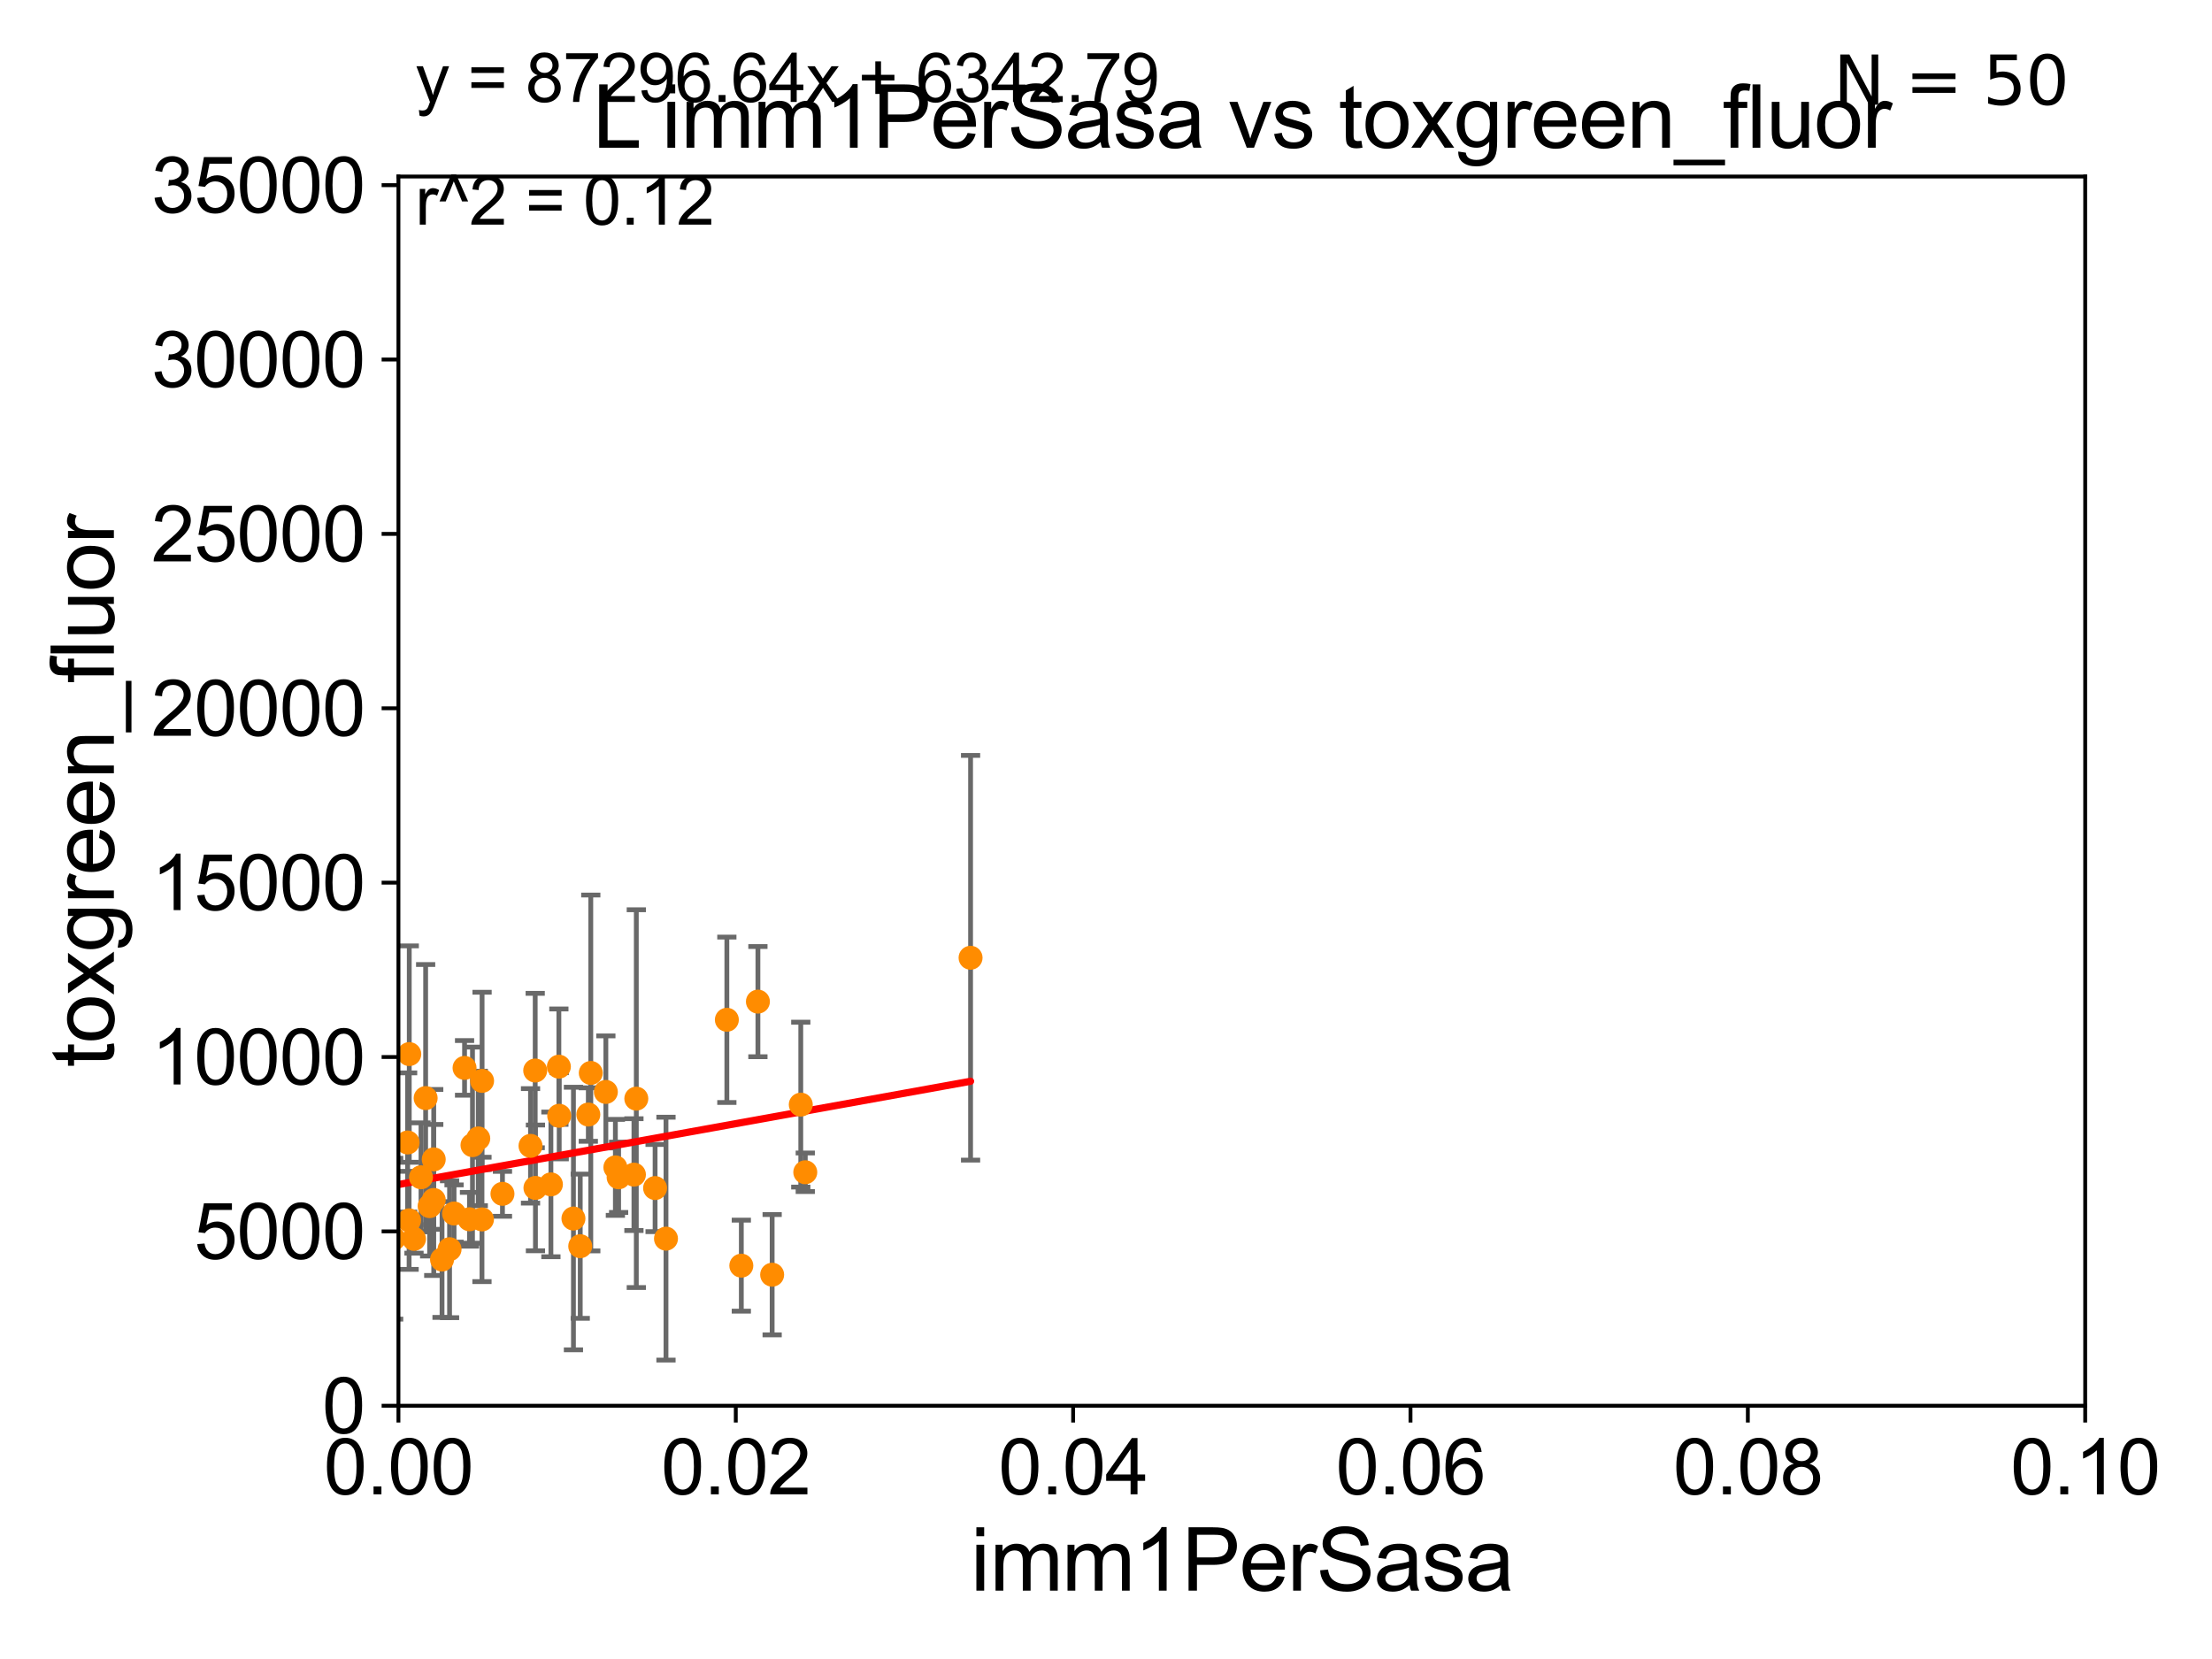 <?xml version="1.0" encoding="utf-8" standalone="no"?>
<!DOCTYPE svg PUBLIC "-//W3C//DTD SVG 1.1//EN"
  "http://www.w3.org/Graphics/SVG/1.1/DTD/svg11.dtd">
<svg xmlns:xlink="http://www.w3.org/1999/xlink" width="460.8pt" height="345.6pt" viewBox="0 0 460.8 345.6" xmlns="http://www.w3.org/2000/svg" version="1.1">
 <defs>
  <style type="text/css">*{stroke-linejoin: round; stroke-linecap: butt}</style>
 </defs>
 <g id="figure_1">
  <g id="patch_1">
   <path d="M 0 345.6 
L 460.8 345.6 
L 460.8 0 
L 0 0 
z
" style="fill: #ffffff"/>
  </g>
  <g id="axes_1">
   <g id="patch_2">
    <path d="M 83 292.84 
L 434.385 292.84 
L 434.385 36.775 
L 83 36.775 
z
" style="fill: #ffffff"/>
   </g>
   <g id="PathCollection_1">
    <defs>
     <path id="m09097e88c7" d="M 0 1.118 
C 0.297 1.118 0.581 1 0.791 0.791 
C 1 0.581 1.118 0.297 1.118 0 
C 1.118 -0.297 1 -0.581 0.791 -0.791 
C 0.581 -1 0.297 -1.118 0 -1.118 
C -0.297 -1.118 -0.581 -1 -0.791 -0.791 
C -1 -0.581 -1.118 -0.297 -1.118 0 
C -1.118 0.297 -1 0.581 -0.791 0.791 
C -0.581 1 -0.297 1.118 0 1.118 
z
" style="stroke: #ff8c00"/>
    </defs>
    <g clip-path="url(#ped8fc5e44f)">
     <use xlink:href="#m09097e88c7" x="100.404" y="254.027" style="fill: #ff8c00; stroke: #ff8c00"/>
     <use xlink:href="#m09097e88c7" x="166.817" y="230.111" style="fill: #ff8c00; stroke: #ff8c00"/>
     <use xlink:href="#m09097e88c7" x="160.853" y="265.544" style="fill: #ff8c00; stroke: #ff8c00"/>
     <use xlink:href="#m09097e88c7" x="120.875" y="259.608" style="fill: #ff8c00; stroke: #ff8c00"/>
     <use xlink:href="#m09097e88c7" x="167.754" y="244.201" style="fill: #ff8c00; stroke: #ff8c00"/>
     <use xlink:href="#m09097e88c7" x="111.544" y="247.463" style="fill: #ff8c00; stroke: #ff8c00"/>
     <use xlink:href="#m09097e88c7" x="151.417" y="212.437" style="fill: #ff8c00; stroke: #ff8c00"/>
     <use xlink:href="#m09097e88c7" x="157.887" y="208.655" style="fill: #ff8c00; stroke: #ff8c00"/>
     <use xlink:href="#m09097e88c7" x="136.467" y="247.494" style="fill: #ff8c00; stroke: #ff8c00"/>
     <use xlink:href="#m09097e88c7" x="132.059" y="244.695" style="fill: #ff8c00; stroke: #ff8c00"/>
     <use xlink:href="#m09097e88c7" x="128.87" y="245.252" style="fill: #ff8c00; stroke: #ff8c00"/>
     <use xlink:href="#m09097e88c7" x="154.431" y="263.658" style="fill: #ff8c00; stroke: #ff8c00"/>
     <use xlink:href="#m09097e88c7" x="126.211" y="227.469" style="fill: #ff8c00; stroke: #ff8c00"/>
     <use xlink:href="#m09097e88c7" x="116.494" y="232.438" style="fill: #ff8c00; stroke: #ff8c00"/>
     <use xlink:href="#m09097e88c7" x="202.188" y="199.519" style="fill: #ff8c00; stroke: #ff8c00"/>
     <use xlink:href="#m09097e88c7" x="111.493" y="223.011" style="fill: #ff8c00; stroke: #ff8c00"/>
     <use xlink:href="#m09097e88c7" x="100.427" y="225.169" style="fill: #ff8c00; stroke: #ff8c00"/>
     <use xlink:href="#m09097e88c7" x="93.652" y="260.235" style="fill: #ff8c00; stroke: #ff8c00"/>
     <use xlink:href="#m09097e88c7" x="94.587" y="252.795" style="fill: #ff8c00; stroke: #ff8c00"/>
     <use xlink:href="#m09097e88c7" x="82.003" y="258.039" style="fill: #ff8c00; stroke: #ff8c00"/>
     <use xlink:href="#m09097e88c7" x="114.764" y="246.729" style="fill: #ff8c00; stroke: #ff8c00"/>
     <use xlink:href="#m09097e88c7" x="110.517" y="238.707" style="fill: #ff8c00; stroke: #ff8c00"/>
     <use xlink:href="#m09097e88c7" x="84.916" y="238" style="fill: #ff8c00; stroke: #ff8c00"/>
     <use xlink:href="#m09097e88c7" x="92.085" y="262.381" style="fill: #ff8c00; stroke: #ff8c00"/>
     <use xlink:href="#m09097e88c7" x="104.672" y="248.698" style="fill: #ff8c00; stroke: #ff8c00"/>
     <use xlink:href="#m09097e88c7" x="128.195" y="243.186" style="fill: #ff8c00; stroke: #ff8c00"/>
     <use xlink:href="#m09097e88c7" x="80.692" y="251.34" style="fill: #ff8c00; stroke: #ff8c00"/>
     <use xlink:href="#m09097e88c7" x="79.694" y="256.952" style="fill: #ff8c00; stroke: #ff8c00"/>
     <use xlink:href="#m09097e88c7" x="132.555" y="228.867" style="fill: #ff8c00; stroke: #ff8c00"/>
     <use xlink:href="#m09097e88c7" x="86.245" y="258.081" style="fill: #ff8c00; stroke: #ff8c00"/>
     <use xlink:href="#m09097e88c7" x="72.37" y="246.213" style="fill: #ff8c00; stroke: #ff8c00"/>
     <use xlink:href="#m09097e88c7" x="138.737" y="258.035" style="fill: #ff8c00; stroke: #ff8c00"/>
     <use xlink:href="#m09097e88c7" x="88.669" y="228.754" style="fill: #ff8c00; stroke: #ff8c00"/>
     <use xlink:href="#m09097e88c7" x="122.557" y="232.181" style="fill: #ff8c00; stroke: #ff8c00"/>
     <use xlink:href="#m09097e88c7" x="89.5" y="251.259" style="fill: #ff8c00; stroke: #ff8c00"/>
     <use xlink:href="#m09097e88c7" x="99.631" y="237.16" style="fill: #ff8c00; stroke: #ff8c00"/>
     <use xlink:href="#m09097e88c7" x="80.745" y="230.683" style="fill: #ff8c00; stroke: #ff8c00"/>
     <use xlink:href="#m09097e88c7" x="119.458" y="253.843" style="fill: #ff8c00; stroke: #ff8c00"/>
     <use xlink:href="#m09097e88c7" x="64.812" y="244.726" style="fill: #ff8c00; stroke: #ff8c00"/>
     <use xlink:href="#m09097e88c7" x="97.802" y="253.998" style="fill: #ff8c00; stroke: #ff8c00"/>
     <use xlink:href="#m09097e88c7" x="68.875" y="256.906" style="fill: #ff8c00; stroke: #ff8c00"/>
     <use xlink:href="#m09097e88c7" x="90.354" y="241.519" style="fill: #ff8c00; stroke: #ff8c00"/>
     <use xlink:href="#m09097e88c7" x="85.222" y="254.221" style="fill: #ff8c00; stroke: #ff8c00"/>
     <use xlink:href="#m09097e88c7" x="98.428" y="238.555" style="fill: #ff8c00; stroke: #ff8c00"/>
     <use xlink:href="#m09097e88c7" x="87.704" y="245.247" style="fill: #ff8c00; stroke: #ff8c00"/>
     <use xlink:href="#m09097e88c7" x="116.423" y="222.208" style="fill: #ff8c00; stroke: #ff8c00"/>
     <use xlink:href="#m09097e88c7" x="90.358" y="249.974" style="fill: #ff8c00; stroke: #ff8c00"/>
     <use xlink:href="#m09097e88c7" x="96.776" y="222.462" style="fill: #ff8c00; stroke: #ff8c00"/>
     <use xlink:href="#m09097e88c7" x="123.072" y="223.517" style="fill: #ff8c00; stroke: #ff8c00"/>
     <use xlink:href="#m09097e88c7" x="85.257" y="219.585" style="fill: #ff8c00; stroke: #ff8c00"/>
    </g>
   </g>
   <g id="matplotlib.axis_1">
    <g id="xtick_1">
     <g id="line2d_1">
      <defs>
       <path id="m9dc2b5d6df" d="M 0 0 
L 0 3.5 
" style="stroke: #000000; stroke-width: 0.8"/>
      </defs>
      <g>
       <use xlink:href="#m9dc2b5d6df" x="83" y="292.84" style="stroke: #000000; stroke-width: 0.8"/>
      </g>
     </g>
     <g id="text_1">
      <!-- 0.00 -->
      <g transform="translate(67.431 311.293)scale(0.16 -0.16)">
       <defs>
        <path id="ArialMT-30" d="M 266 2259 
Q 266 3072 433 3567 
Q 600 4063 929 4331 
Q 1259 4600 1759 4600 
Q 2128 4600 2406 4451 
Q 2684 4303 2865 4023 
Q 3047 3744 3150 3342 
Q 3253 2941 3253 2259 
Q 3253 1453 3087 958 
Q 2922 463 2592 192 
Q 2263 -78 1759 -78 
Q 1097 -78 719 397 
Q 266 969 266 2259 
z
M 844 2259 
Q 844 1131 1108 757 
Q 1372 384 1759 384 
Q 2147 384 2411 759 
Q 2675 1134 2675 2259 
Q 2675 3391 2411 3762 
Q 2147 4134 1753 4134 
Q 1366 4134 1134 3806 
Q 844 3388 844 2259 
z
" transform="scale(0.016)"/>
        <path id="ArialMT-2e" d="M 581 0 
L 581 641 
L 1222 641 
L 1222 0 
L 581 0 
z
" transform="scale(0.016)"/>
       </defs>
       <use xlink:href="#ArialMT-30"/>
       <use xlink:href="#ArialMT-2e" x="55.615"/>
       <use xlink:href="#ArialMT-30" x="83.398"/>
       <use xlink:href="#ArialMT-30" x="139.014"/>
      </g>
     </g>
    </g>
    <g id="xtick_2">
     <g id="line2d_2">
      <g>
       <use xlink:href="#m9dc2b5d6df" x="153.277" y="292.84" style="stroke: #000000; stroke-width: 0.8"/>
      </g>
     </g>
     <g id="text_2">
      <!-- 0.02 -->
      <g transform="translate(137.708 311.293)scale(0.16 -0.16)">
       <defs>
        <path id="ArialMT-32" d="M 3222 541 
L 3222 0 
L 194 0 
Q 188 203 259 391 
Q 375 700 629 1000 
Q 884 1300 1366 1694 
Q 2113 2306 2375 2664 
Q 2638 3022 2638 3341 
Q 2638 3675 2398 3904 
Q 2159 4134 1775 4134 
Q 1369 4134 1125 3890 
Q 881 3647 878 3216 
L 300 3275 
Q 359 3922 746 4261 
Q 1134 4600 1788 4600 
Q 2447 4600 2831 4234 
Q 3216 3869 3216 3328 
Q 3216 3053 3103 2787 
Q 2991 2522 2730 2228 
Q 2469 1934 1863 1422 
Q 1356 997 1212 845 
Q 1069 694 975 541 
L 3222 541 
z
" transform="scale(0.016)"/>
       </defs>
       <use xlink:href="#ArialMT-30"/>
       <use xlink:href="#ArialMT-2e" x="55.615"/>
       <use xlink:href="#ArialMT-30" x="83.398"/>
       <use xlink:href="#ArialMT-32" x="139.014"/>
      </g>
     </g>
    </g>
    <g id="xtick_3">
     <g id="line2d_3">
      <g>
       <use xlink:href="#m9dc2b5d6df" x="223.554" y="292.84" style="stroke: #000000; stroke-width: 0.8"/>
      </g>
     </g>
     <g id="text_3">
      <!-- 0.04 -->
      <g transform="translate(207.985 311.293)scale(0.16 -0.16)">
       <defs>
        <path id="ArialMT-34" d="M 2069 0 
L 2069 1097 
L 81 1097 
L 81 1613 
L 2172 4581 
L 2631 4581 
L 2631 1613 
L 3250 1613 
L 3250 1097 
L 2631 1097 
L 2631 0 
L 2069 0 
z
M 2069 1613 
L 2069 3678 
L 634 1613 
L 2069 1613 
z
" transform="scale(0.016)"/>
       </defs>
       <use xlink:href="#ArialMT-30"/>
       <use xlink:href="#ArialMT-2e" x="55.615"/>
       <use xlink:href="#ArialMT-30" x="83.398"/>
       <use xlink:href="#ArialMT-34" x="139.014"/>
      </g>
     </g>
    </g>
    <g id="xtick_4">
     <g id="line2d_4">
      <g>
       <use xlink:href="#m9dc2b5d6df" x="293.831" y="292.84" style="stroke: #000000; stroke-width: 0.8"/>
      </g>
     </g>
     <g id="text_4">
      <!-- 0.06 -->
      <g transform="translate(278.262 311.293)scale(0.16 -0.16)">
       <defs>
        <path id="ArialMT-36" d="M 3184 3459 
L 2625 3416 
Q 2550 3747 2413 3897 
Q 2184 4138 1850 4138 
Q 1581 4138 1378 3988 
Q 1113 3794 959 3422 
Q 806 3050 800 2363 
Q 1003 2672 1297 2822 
Q 1591 2972 1913 2972 
Q 2475 2972 2870 2558 
Q 3266 2144 3266 1488 
Q 3266 1056 3080 686 
Q 2894 316 2569 119 
Q 2244 -78 1831 -78 
Q 1128 -78 684 439 
Q 241 956 241 2144 
Q 241 3472 731 4075 
Q 1159 4600 1884 4600 
Q 2425 4600 2770 4297 
Q 3116 3994 3184 3459 
z
M 888 1484 
Q 888 1194 1011 928 
Q 1134 663 1356 523 
Q 1578 384 1822 384 
Q 2178 384 2434 671 
Q 2691 959 2691 1453 
Q 2691 1928 2437 2201 
Q 2184 2475 1800 2475 
Q 1419 2475 1153 2201 
Q 888 1928 888 1484 
z
" transform="scale(0.016)"/>
       </defs>
       <use xlink:href="#ArialMT-30"/>
       <use xlink:href="#ArialMT-2e" x="55.615"/>
       <use xlink:href="#ArialMT-30" x="83.398"/>
       <use xlink:href="#ArialMT-36" x="139.014"/>
      </g>
     </g>
    </g>
    <g id="xtick_5">
     <g id="line2d_5">
      <g>
       <use xlink:href="#m9dc2b5d6df" x="364.108" y="292.84" style="stroke: #000000; stroke-width: 0.8"/>
      </g>
     </g>
     <g id="text_5">
      <!-- 0.08 -->
      <g transform="translate(348.539 311.293)scale(0.16 -0.16)">
       <defs>
        <path id="ArialMT-38" d="M 1131 2484 
Q 781 2613 612 2850 
Q 444 3088 444 3419 
Q 444 3919 803 4259 
Q 1163 4600 1759 4600 
Q 2359 4600 2725 4251 
Q 3091 3903 3091 3403 
Q 3091 3084 2923 2848 
Q 2756 2613 2416 2484 
Q 2838 2347 3058 2040 
Q 3278 1734 3278 1309 
Q 3278 722 2862 322 
Q 2447 -78 1769 -78 
Q 1091 -78 675 323 
Q 259 725 259 1325 
Q 259 1772 486 2073 
Q 713 2375 1131 2484 
z
M 1019 3438 
Q 1019 3113 1228 2906 
Q 1438 2700 1772 2700 
Q 2097 2700 2305 2904 
Q 2513 3109 2513 3406 
Q 2513 3716 2298 3927 
Q 2084 4138 1766 4138 
Q 1444 4138 1231 3931 
Q 1019 3725 1019 3438 
z
M 838 1322 
Q 838 1081 952 856 
Q 1066 631 1291 507 
Q 1516 384 1775 384 
Q 2178 384 2440 643 
Q 2703 903 2703 1303 
Q 2703 1709 2433 1975 
Q 2163 2241 1756 2241 
Q 1359 2241 1098 1978 
Q 838 1716 838 1322 
z
" transform="scale(0.016)"/>
       </defs>
       <use xlink:href="#ArialMT-30"/>
       <use xlink:href="#ArialMT-2e" x="55.615"/>
       <use xlink:href="#ArialMT-30" x="83.398"/>
       <use xlink:href="#ArialMT-38" x="139.014"/>
      </g>
     </g>
    </g>
    <g id="xtick_6">
     <g id="line2d_6">
      <g>
       <use xlink:href="#m9dc2b5d6df" x="434.385" y="292.84" style="stroke: #000000; stroke-width: 0.8"/>
      </g>
     </g>
     <g id="text_6">
      <!-- 0.10 -->
      <g transform="translate(418.816 311.293)scale(0.16 -0.16)">
       <defs>
        <path id="ArialMT-31" d="M 2384 0 
L 1822 0 
L 1822 3584 
Q 1619 3391 1289 3197 
Q 959 3003 697 2906 
L 697 3450 
Q 1169 3672 1522 3987 
Q 1875 4303 2022 4600 
L 2384 4600 
L 2384 0 
z
" transform="scale(0.016)"/>
       </defs>
       <use xlink:href="#ArialMT-30"/>
       <use xlink:href="#ArialMT-2e" x="55.615"/>
       <use xlink:href="#ArialMT-31" x="83.398"/>
       <use xlink:href="#ArialMT-30" x="139.014"/>
      </g>
     </g>
    </g>
    <g id="text_7">
     <!-- imm1PerSasa -->
     <g transform="translate(202.177 331.357)scale(0.18 -0.18)">
      <defs>
       <path id="ArialMT-69" d="M 425 3934 
L 425 4581 
L 988 4581 
L 988 3934 
L 425 3934 
z
M 425 0 
L 425 3319 
L 988 3319 
L 988 0 
L 425 0 
z
" transform="scale(0.016)"/>
       <path id="ArialMT-6d" d="M 422 0 
L 422 3319 
L 925 3319 
L 925 2853 
Q 1081 3097 1340 3245 
Q 1600 3394 1931 3394 
Q 2300 3394 2536 3241 
Q 2772 3088 2869 2813 
Q 3263 3394 3894 3394 
Q 4388 3394 4653 3120 
Q 4919 2847 4919 2278 
L 4919 0 
L 4359 0 
L 4359 2091 
Q 4359 2428 4304 2576 
Q 4250 2725 4106 2815 
Q 3963 2906 3769 2906 
Q 3419 2906 3187 2673 
Q 2956 2441 2956 1928 
L 2956 0 
L 2394 0 
L 2394 2156 
Q 2394 2531 2256 2718 
Q 2119 2906 1806 2906 
Q 1569 2906 1367 2781 
Q 1166 2656 1075 2415 
Q 984 2175 984 1722 
L 984 0 
L 422 0 
z
" transform="scale(0.016)"/>
       <path id="ArialMT-50" d="M 494 0 
L 494 4581 
L 2222 4581 
Q 2678 4581 2919 4538 
Q 3256 4481 3484 4323 
Q 3713 4166 3852 3881 
Q 3991 3597 3991 3256 
Q 3991 2672 3619 2267 
Q 3247 1863 2275 1863 
L 1100 1863 
L 1100 0 
L 494 0 
z
M 1100 2403 
L 2284 2403 
Q 2872 2403 3119 2622 
Q 3366 2841 3366 3238 
Q 3366 3525 3220 3729 
Q 3075 3934 2838 4000 
Q 2684 4041 2272 4041 
L 1100 4041 
L 1100 2403 
z
" transform="scale(0.016)"/>
       <path id="ArialMT-65" d="M 2694 1069 
L 3275 997 
Q 3138 488 2766 206 
Q 2394 -75 1816 -75 
Q 1088 -75 661 373 
Q 234 822 234 1631 
Q 234 2469 665 2931 
Q 1097 3394 1784 3394 
Q 2450 3394 2872 2941 
Q 3294 2488 3294 1666 
Q 3294 1616 3291 1516 
L 816 1516 
Q 847 969 1125 678 
Q 1403 388 1819 388 
Q 2128 388 2347 550 
Q 2566 713 2694 1069 
z
M 847 1978 
L 2700 1978 
Q 2663 2397 2488 2606 
Q 2219 2931 1791 2931 
Q 1403 2931 1139 2672 
Q 875 2413 847 1978 
z
" transform="scale(0.016)"/>
       <path id="ArialMT-72" d="M 416 0 
L 416 3319 
L 922 3319 
L 922 2816 
Q 1116 3169 1280 3281 
Q 1444 3394 1641 3394 
Q 1925 3394 2219 3213 
L 2025 2691 
Q 1819 2813 1613 2813 
Q 1428 2813 1281 2702 
Q 1134 2591 1072 2394 
Q 978 2094 978 1738 
L 978 0 
L 416 0 
z
" transform="scale(0.016)"/>
       <path id="ArialMT-53" d="M 288 1472 
L 859 1522 
Q 900 1178 1048 958 
Q 1197 738 1509 602 
Q 1822 466 2213 466 
Q 2559 466 2825 569 
Q 3091 672 3220 851 
Q 3350 1031 3350 1244 
Q 3350 1459 3225 1620 
Q 3100 1781 2813 1891 
Q 2628 1963 1997 2114 
Q 1366 2266 1113 2400 
Q 784 2572 623 2826 
Q 463 3081 463 3397 
Q 463 3744 659 4045 
Q 856 4347 1234 4503 
Q 1613 4659 2075 4659 
Q 2584 4659 2973 4495 
Q 3363 4331 3572 4012 
Q 3781 3694 3797 3291 
L 3216 3247 
Q 3169 3681 2898 3903 
Q 2628 4125 2100 4125 
Q 1550 4125 1298 3923 
Q 1047 3722 1047 3438 
Q 1047 3191 1225 3031 
Q 1400 2872 2139 2705 
Q 2878 2538 3153 2413 
Q 3553 2228 3743 1945 
Q 3934 1663 3934 1294 
Q 3934 928 3725 604 
Q 3516 281 3123 101 
Q 2731 -78 2241 -78 
Q 1619 -78 1198 103 
Q 778 284 539 648 
Q 300 1013 288 1472 
z
" transform="scale(0.016)"/>
       <path id="ArialMT-61" d="M 2588 409 
Q 2275 144 1986 34 
Q 1697 -75 1366 -75 
Q 819 -75 525 192 
Q 231 459 231 875 
Q 231 1119 342 1320 
Q 453 1522 633 1644 
Q 813 1766 1038 1828 
Q 1203 1872 1538 1913 
Q 2219 1994 2541 2106 
Q 2544 2222 2544 2253 
Q 2544 2597 2384 2738 
Q 2169 2928 1744 2928 
Q 1347 2928 1158 2789 
Q 969 2650 878 2297 
L 328 2372 
Q 403 2725 575 2942 
Q 747 3159 1072 3276 
Q 1397 3394 1825 3394 
Q 2250 3394 2515 3294 
Q 2781 3194 2906 3042 
Q 3031 2891 3081 2659 
Q 3109 2516 3109 2141 
L 3109 1391 
Q 3109 606 3145 398 
Q 3181 191 3288 0 
L 2700 0 
Q 2613 175 2588 409 
z
M 2541 1666 
Q 2234 1541 1622 1453 
Q 1275 1403 1131 1340 
Q 988 1278 909 1158 
Q 831 1038 831 891 
Q 831 666 1001 516 
Q 1172 366 1500 366 
Q 1825 366 2078 508 
Q 2331 650 2450 897 
Q 2541 1088 2541 1459 
L 2541 1666 
z
" transform="scale(0.016)"/>
       <path id="ArialMT-73" d="M 197 991 
L 753 1078 
Q 800 744 1014 566 
Q 1228 388 1613 388 
Q 2000 388 2187 545 
Q 2375 703 2375 916 
Q 2375 1106 2209 1216 
Q 2094 1291 1634 1406 
Q 1016 1563 777 1677 
Q 538 1791 414 1992 
Q 291 2194 291 2438 
Q 291 2659 392 2848 
Q 494 3038 669 3163 
Q 800 3259 1026 3326 
Q 1253 3394 1513 3394 
Q 1903 3394 2198 3281 
Q 2494 3169 2634 2976 
Q 2775 2784 2828 2463 
L 2278 2388 
Q 2241 2644 2061 2787 
Q 1881 2931 1553 2931 
Q 1166 2931 1000 2803 
Q 834 2675 834 2503 
Q 834 2394 903 2306 
Q 972 2216 1119 2156 
Q 1203 2125 1616 2013 
Q 2213 1853 2448 1751 
Q 2684 1650 2818 1456 
Q 2953 1263 2953 975 
Q 2953 694 2789 445 
Q 2625 197 2315 61 
Q 2006 -75 1616 -75 
Q 969 -75 630 194 
Q 291 463 197 991 
z
" transform="scale(0.016)"/>
      </defs>
      <use xlink:href="#ArialMT-69"/>
      <use xlink:href="#ArialMT-6d" x="22.217"/>
      <use xlink:href="#ArialMT-6d" x="105.518"/>
      <use xlink:href="#ArialMT-31" x="188.818"/>
      <use xlink:href="#ArialMT-50" x="244.434"/>
      <use xlink:href="#ArialMT-65" x="311.133"/>
      <use xlink:href="#ArialMT-72" x="366.748"/>
      <use xlink:href="#ArialMT-53" x="400.049"/>
      <use xlink:href="#ArialMT-61" x="466.748"/>
      <use xlink:href="#ArialMT-73" x="522.363"/>
      <use xlink:href="#ArialMT-61" x="572.363"/>
     </g>
    </g>
   </g>
   <g id="matplotlib.axis_2">
    <g id="ytick_1">
     <g id="line2d_7">
      <defs>
       <path id="m329477c0d0" d="M 0 0 
L -3.5 0 
" style="stroke: #000000; stroke-width: 0.8"/>
      </defs>
      <g>
       <use xlink:href="#m329477c0d0" x="83" y="292.84" style="stroke: #000000; stroke-width: 0.8"/>
      </g>
     </g>
     <g id="text_8">
      <!-- 0 -->
      <g transform="translate(67.103 298.566)scale(0.16 -0.16)">
       <use xlink:href="#ArialMT-30"/>
      </g>
     </g>
    </g>
    <g id="ytick_2">
     <g id="line2d_8">
      <g>
       <use xlink:href="#m329477c0d0" x="83" y="256.516" style="stroke: #000000; stroke-width: 0.8"/>
      </g>
     </g>
     <g id="text_9">
      <!-- 5000 -->
      <g transform="translate(40.41 262.242)scale(0.16 -0.16)">
       <defs>
        <path id="ArialMT-35" d="M 266 1200 
L 856 1250 
Q 922 819 1161 601 
Q 1400 384 1738 384 
Q 2144 384 2425 690 
Q 2706 997 2706 1503 
Q 2706 1984 2436 2262 
Q 2166 2541 1728 2541 
Q 1456 2541 1237 2417 
Q 1019 2294 894 2097 
L 366 2166 
L 809 4519 
L 3088 4519 
L 3088 3981 
L 1259 3981 
L 1013 2750 
Q 1425 3038 1878 3038 
Q 2478 3038 2890 2622 
Q 3303 2206 3303 1553 
Q 3303 931 2941 478 
Q 2500 -78 1738 -78 
Q 1113 -78 717 272 
Q 322 622 266 1200 
z
" transform="scale(0.016)"/>
       </defs>
       <use xlink:href="#ArialMT-35"/>
       <use xlink:href="#ArialMT-30" x="55.615"/>
       <use xlink:href="#ArialMT-30" x="111.23"/>
       <use xlink:href="#ArialMT-30" x="166.846"/>
      </g>
     </g>
    </g>
    <g id="ytick_3">
     <g id="line2d_9">
      <g>
       <use xlink:href="#m329477c0d0" x="83" y="220.192" style="stroke: #000000; stroke-width: 0.8"/>
      </g>
     </g>
     <g id="text_10">
      <!-- 10000 -->
      <g transform="translate(31.512 225.918)scale(0.16 -0.16)">
       <use xlink:href="#ArialMT-31"/>
       <use xlink:href="#ArialMT-30" x="55.615"/>
       <use xlink:href="#ArialMT-30" x="111.23"/>
       <use xlink:href="#ArialMT-30" x="166.846"/>
       <use xlink:href="#ArialMT-30" x="222.461"/>
      </g>
     </g>
    </g>
    <g id="ytick_4">
     <g id="line2d_10">
      <g>
       <use xlink:href="#m329477c0d0" x="83" y="183.867" style="stroke: #000000; stroke-width: 0.8"/>
      </g>
     </g>
     <g id="text_11">
      <!-- 15000 -->
      <g transform="translate(31.512 189.594)scale(0.16 -0.16)">
       <use xlink:href="#ArialMT-31"/>
       <use xlink:href="#ArialMT-35" x="55.615"/>
       <use xlink:href="#ArialMT-30" x="111.23"/>
       <use xlink:href="#ArialMT-30" x="166.846"/>
       <use xlink:href="#ArialMT-30" x="222.461"/>
      </g>
     </g>
    </g>
    <g id="ytick_5">
     <g id="line2d_11">
      <g>
       <use xlink:href="#m329477c0d0" x="83" y="147.543" style="stroke: #000000; stroke-width: 0.8"/>
      </g>
     </g>
     <g id="text_12">
      <!-- 20000 -->
      <g transform="translate(31.512 153.27)scale(0.16 -0.16)">
       <use xlink:href="#ArialMT-32"/>
       <use xlink:href="#ArialMT-30" x="55.615"/>
       <use xlink:href="#ArialMT-30" x="111.23"/>
       <use xlink:href="#ArialMT-30" x="166.846"/>
       <use xlink:href="#ArialMT-30" x="222.461"/>
      </g>
     </g>
    </g>
    <g id="ytick_6">
     <g id="line2d_12">
      <g>
       <use xlink:href="#m329477c0d0" x="83" y="111.219" style="stroke: #000000; stroke-width: 0.8"/>
      </g>
     </g>
     <g id="text_13">
      <!-- 25000 -->
      <g transform="translate(31.512 116.945)scale(0.16 -0.16)">
       <use xlink:href="#ArialMT-32"/>
       <use xlink:href="#ArialMT-35" x="55.615"/>
       <use xlink:href="#ArialMT-30" x="111.23"/>
       <use xlink:href="#ArialMT-30" x="166.846"/>
       <use xlink:href="#ArialMT-30" x="222.461"/>
      </g>
     </g>
    </g>
    <g id="ytick_7">
     <g id="line2d_13">
      <g>
       <use xlink:href="#m329477c0d0" x="83" y="74.895" style="stroke: #000000; stroke-width: 0.8"/>
      </g>
     </g>
     <g id="text_14">
      <!-- 30000 -->
      <g transform="translate(31.512 80.621)scale(0.16 -0.16)">
       <defs>
        <path id="ArialMT-33" d="M 269 1209 
L 831 1284 
Q 928 806 1161 595 
Q 1394 384 1728 384 
Q 2125 384 2398 659 
Q 2672 934 2672 1341 
Q 2672 1728 2419 1979 
Q 2166 2231 1775 2231 
Q 1616 2231 1378 2169 
L 1441 2663 
Q 1497 2656 1531 2656 
Q 1891 2656 2178 2843 
Q 2466 3031 2466 3422 
Q 2466 3731 2256 3934 
Q 2047 4138 1716 4138 
Q 1388 4138 1169 3931 
Q 950 3725 888 3313 
L 325 3413 
Q 428 3978 793 4289 
Q 1159 4600 1703 4600 
Q 2078 4600 2393 4439 
Q 2709 4278 2876 4000 
Q 3044 3722 3044 3409 
Q 3044 3113 2884 2869 
Q 2725 2625 2413 2481 
Q 2819 2388 3044 2092 
Q 3269 1797 3269 1353 
Q 3269 753 2831 336 
Q 2394 -81 1725 -81 
Q 1122 -81 723 278 
Q 325 638 269 1209 
z
" transform="scale(0.016)"/>
       </defs>
       <use xlink:href="#ArialMT-33"/>
       <use xlink:href="#ArialMT-30" x="55.615"/>
       <use xlink:href="#ArialMT-30" x="111.23"/>
       <use xlink:href="#ArialMT-30" x="166.846"/>
       <use xlink:href="#ArialMT-30" x="222.461"/>
      </g>
     </g>
    </g>
    <g id="ytick_8">
     <g id="line2d_14">
      <g>
       <use xlink:href="#m329477c0d0" x="83" y="38.571" style="stroke: #000000; stroke-width: 0.8"/>
      </g>
     </g>
     <g id="text_15">
      <!-- 35000 -->
      <g transform="translate(31.512 44.297)scale(0.16 -0.16)">
       <use xlink:href="#ArialMT-33"/>
       <use xlink:href="#ArialMT-35" x="55.615"/>
       <use xlink:href="#ArialMT-30" x="111.23"/>
       <use xlink:href="#ArialMT-30" x="166.846"/>
       <use xlink:href="#ArialMT-30" x="222.461"/>
      </g>
     </g>
    </g>
    <g id="text_16">
     <!-- toxgreen_fluor -->
     <g transform="translate(23.724 222.34)rotate(-90)scale(0.18 -0.18)">
      <defs>
       <path id="ArialMT-74" d="M 1650 503 
L 1731 6 
Q 1494 -44 1306 -44 
Q 1000 -44 831 53 
Q 663 150 594 308 
Q 525 466 525 972 
L 525 2881 
L 113 2881 
L 113 3319 
L 525 3319 
L 525 4141 
L 1084 4478 
L 1084 3319 
L 1650 3319 
L 1650 2881 
L 1084 2881 
L 1084 941 
Q 1084 700 1114 631 
Q 1144 563 1211 522 
Q 1278 481 1403 481 
Q 1497 481 1650 503 
z
" transform="scale(0.016)"/>
       <path id="ArialMT-6f" d="M 213 1659 
Q 213 2581 725 3025 
Q 1153 3394 1769 3394 
Q 2453 3394 2887 2945 
Q 3322 2497 3322 1706 
Q 3322 1066 3130 698 
Q 2938 331 2570 128 
Q 2203 -75 1769 -75 
Q 1072 -75 642 372 
Q 213 819 213 1659 
z
M 791 1659 
Q 791 1022 1069 705 
Q 1347 388 1769 388 
Q 2188 388 2466 706 
Q 2744 1025 2744 1678 
Q 2744 2294 2464 2611 
Q 2184 2928 1769 2928 
Q 1347 2928 1069 2612 
Q 791 2297 791 1659 
z
" transform="scale(0.016)"/>
       <path id="ArialMT-78" d="M 47 0 
L 1259 1725 
L 138 3319 
L 841 3319 
L 1350 2541 
Q 1494 2319 1581 2169 
Q 1719 2375 1834 2534 
L 2394 3319 
L 3066 3319 
L 1919 1756 
L 3153 0 
L 2463 0 
L 1781 1031 
L 1600 1309 
L 728 0 
L 47 0 
z
" transform="scale(0.016)"/>
       <path id="ArialMT-67" d="M 319 -275 
L 866 -356 
Q 900 -609 1056 -725 
Q 1266 -881 1628 -881 
Q 2019 -881 2231 -725 
Q 2444 -569 2519 -288 
Q 2563 -116 2559 434 
Q 2191 0 1641 0 
Q 956 0 581 494 
Q 206 988 206 1678 
Q 206 2153 378 2554 
Q 550 2956 876 3175 
Q 1203 3394 1644 3394 
Q 2231 3394 2613 2919 
L 2613 3319 
L 3131 3319 
L 3131 450 
Q 3131 -325 2973 -648 
Q 2816 -972 2473 -1159 
Q 2131 -1347 1631 -1347 
Q 1038 -1347 672 -1080 
Q 306 -813 319 -275 
z
M 784 1719 
Q 784 1066 1043 766 
Q 1303 466 1694 466 
Q 2081 466 2343 764 
Q 2606 1063 2606 1700 
Q 2606 2309 2336 2618 
Q 2066 2928 1684 2928 
Q 1309 2928 1046 2623 
Q 784 2319 784 1719 
z
" transform="scale(0.016)"/>
       <path id="ArialMT-6e" d="M 422 0 
L 422 3319 
L 928 3319 
L 928 2847 
Q 1294 3394 1984 3394 
Q 2284 3394 2536 3286 
Q 2788 3178 2913 3003 
Q 3038 2828 3088 2588 
Q 3119 2431 3119 2041 
L 3119 0 
L 2556 0 
L 2556 2019 
Q 2556 2363 2490 2533 
Q 2425 2703 2258 2804 
Q 2091 2906 1866 2906 
Q 1506 2906 1245 2678 
Q 984 2450 984 1813 
L 984 0 
L 422 0 
z
" transform="scale(0.016)"/>
       <path id="ArialMT-5f" d="M -97 -1272 
L -97 -866 
L 3631 -866 
L 3631 -1272 
L -97 -1272 
z
" transform="scale(0.016)"/>
       <path id="ArialMT-66" d="M 556 0 
L 556 2881 
L 59 2881 
L 59 3319 
L 556 3319 
L 556 3672 
Q 556 4006 616 4169 
Q 697 4388 901 4523 
Q 1106 4659 1475 4659 
Q 1713 4659 2000 4603 
L 1916 4113 
Q 1741 4144 1584 4144 
Q 1328 4144 1222 4034 
Q 1116 3925 1116 3625 
L 1116 3319 
L 1763 3319 
L 1763 2881 
L 1116 2881 
L 1116 0 
L 556 0 
z
" transform="scale(0.016)"/>
       <path id="ArialMT-6c" d="M 409 0 
L 409 4581 
L 972 4581 
L 972 0 
L 409 0 
z
" transform="scale(0.016)"/>
       <path id="ArialMT-75" d="M 2597 0 
L 2597 488 
Q 2209 -75 1544 -75 
Q 1250 -75 995 37 
Q 741 150 617 320 
Q 494 491 444 738 
Q 409 903 409 1263 
L 409 3319 
L 972 3319 
L 972 1478 
Q 972 1038 1006 884 
Q 1059 663 1231 536 
Q 1403 409 1656 409 
Q 1909 409 2131 539 
Q 2353 669 2445 892 
Q 2538 1116 2538 1541 
L 2538 3319 
L 3100 3319 
L 3100 0 
L 2597 0 
z
" transform="scale(0.016)"/>
      </defs>
      <use xlink:href="#ArialMT-74"/>
      <use xlink:href="#ArialMT-6f" x="27.783"/>
      <use xlink:href="#ArialMT-78" x="83.398"/>
      <use xlink:href="#ArialMT-67" x="133.398"/>
      <use xlink:href="#ArialMT-72" x="189.014"/>
      <use xlink:href="#ArialMT-65" x="222.314"/>
      <use xlink:href="#ArialMT-65" x="277.93"/>
      <use xlink:href="#ArialMT-6e" x="333.545"/>
      <use xlink:href="#ArialMT-5f" x="389.16"/>
      <use xlink:href="#ArialMT-66" x="444.775"/>
      <use xlink:href="#ArialMT-6c" x="472.559"/>
      <use xlink:href="#ArialMT-75" x="494.775"/>
      <use xlink:href="#ArialMT-6f" x="550.391"/>
      <use xlink:href="#ArialMT-72" x="606.006"/>
     </g>
    </g>
   </g>
   <g id="LineCollection_1">
    <path d="M 100.404 266.983 
L 100.404 241.07 
" clip-path="url(#ped8fc5e44f)" style="fill: none; stroke: #696969"/>
    <path d="M 166.817 247.286 
L 166.817 212.937 
" clip-path="url(#ped8fc5e44f)" style="fill: none; stroke: #696969"/>
    <path d="M 160.853 278.078 
L 160.853 253.01 
" clip-path="url(#ped8fc5e44f)" style="fill: none; stroke: #696969"/>
    <path d="M 120.875 274.629 
L 120.875 244.588 
" clip-path="url(#ped8fc5e44f)" style="fill: none; stroke: #696969"/>
    <path d="M 167.754 248.219 
L 167.754 240.183 
" clip-path="url(#ped8fc5e44f)" style="fill: none; stroke: #696969"/>
    <path d="M 111.544 260.564 
L 111.544 234.362 
" clip-path="url(#ped8fc5e44f)" style="fill: none; stroke: #696969"/>
    <path d="M 151.417 229.665 
L 151.417 195.21 
" clip-path="url(#ped8fc5e44f)" style="fill: none; stroke: #696969"/>
    <path d="M 157.887 220.134 
L 157.887 197.176 
" clip-path="url(#ped8fc5e44f)" style="fill: none; stroke: #696969"/>
    <path d="M 136.467 256.575 
L 136.467 238.412 
" clip-path="url(#ped8fc5e44f)" style="fill: none; stroke: #696969"/>
    <path d="M 132.059 256.341 
L 132.059 233.048 
" clip-path="url(#ped8fc5e44f)" style="fill: none; stroke: #696969"/>
    <path d="M 128.87 252.571 
L 128.87 237.932 
" clip-path="url(#ped8fc5e44f)" style="fill: none; stroke: #696969"/>
    <path d="M 154.431 273.139 
L 154.431 254.176 
" clip-path="url(#ped8fc5e44f)" style="fill: none; stroke: #696969"/>
    <path d="M 126.211 239.139 
L 126.211 215.799 
" clip-path="url(#ped8fc5e44f)" style="fill: none; stroke: #696969"/>
    <path d="M 116.494 241.415 
L 116.494 223.461 
" clip-path="url(#ped8fc5e44f)" style="fill: none; stroke: #696969"/>
    <path d="M 202.188 241.67 
L 202.188 157.368 
" clip-path="url(#ped8fc5e44f)" style="fill: none; stroke: #696969"/>
    <path d="M 111.493 239.093 
L 111.493 206.928 
" clip-path="url(#ped8fc5e44f)" style="fill: none; stroke: #696969"/>
    <path d="M 100.427 243.634 
L 100.427 206.704 
" clip-path="url(#ped8fc5e44f)" style="fill: none; stroke: #696969"/>
    <path d="M 93.652 274.491 
L 93.652 245.979 
" clip-path="url(#ped8fc5e44f)" style="fill: none; stroke: #696969"/>
    <path d="M 94.587 258.758 
L 94.587 246.832 
" clip-path="url(#ped8fc5e44f)" style="fill: none; stroke: #696969"/>
    <path d="M 82.003 274.796 
L 82.003 241.283 
" clip-path="url(#ped8fc5e44f)" style="fill: none; stroke: #696969"/>
    <path d="M 114.764 261.8 
L 114.764 231.658 
" clip-path="url(#ped8fc5e44f)" style="fill: none; stroke: #696969"/>
    <path d="M 110.517 250.635 
L 110.517 226.78 
" clip-path="url(#ped8fc5e44f)" style="fill: none; stroke: #696969"/>
    <path d="M 84.916 252.495 
L 84.916 223.504 
" clip-path="url(#ped8fc5e44f)" style="fill: none; stroke: #696969"/>
    <path d="M 92.085 274.44 
L 92.085 250.322 
" clip-path="url(#ped8fc5e44f)" style="fill: none; stroke: #696969"/>
    <path d="M 104.672 253.374 
L 104.672 244.022 
" clip-path="url(#ped8fc5e44f)" style="fill: none; stroke: #696969"/>
    <path d="M 128.195 253.181 
L 128.195 233.191 
" clip-path="url(#ped8fc5e44f)" style="fill: none; stroke: #696969"/>
    <path d="M 80.692 265.013 
L 80.692 237.668 
" clip-path="url(#ped8fc5e44f)" style="fill: none; stroke: #696969"/>
    <path d="M 79.694 276.201 
L 79.694 237.704 
" clip-path="url(#ped8fc5e44f)" style="fill: none; stroke: #696969"/>
    <path d="M 132.555 268.214 
L 132.555 189.519 
" clip-path="url(#ped8fc5e44f)" style="fill: none; stroke: #696969"/>
    <path d="M 86.245 261.055 
L 86.245 255.107 
" clip-path="url(#ped8fc5e44f)" style="fill: none; stroke: #696969"/>
    <path d="M 72.37 257.2 
L 72.37 235.226 
" clip-path="url(#ped8fc5e44f)" style="fill: none; stroke: #696969"/>
    <path d="M 138.737 283.334 
L 138.737 232.736 
" clip-path="url(#ped8fc5e44f)" style="fill: none; stroke: #696969"/>
    <path d="M 88.669 256.579 
L 88.669 200.929 
" clip-path="url(#ped8fc5e44f)" style="fill: none; stroke: #696969"/>
    <path d="M 122.557 237.749 
L 122.557 226.614 
" clip-path="url(#ped8fc5e44f)" style="fill: none; stroke: #696969"/>
    <path d="M 89.5 261.648 
L 89.5 240.87 
" clip-path="url(#ped8fc5e44f)" style="fill: none; stroke: #696969"/>
    <path d="M 99.631 251.168 
L 99.631 223.152 
" clip-path="url(#ped8fc5e44f)" style="fill: none; stroke: #696969"/>
    <path d="M 80.745 237.276 
L 80.745 224.09 
" clip-path="url(#ped8fc5e44f)" style="fill: none; stroke: #696969"/>
    <path d="M 119.458 281.193 
L 119.458 226.493 
" clip-path="url(#ped8fc5e44f)" style="fill: none; stroke: #696969"/>
    <path d="M 64.812 252.803 
L 64.812 236.648 
" clip-path="url(#ped8fc5e44f)" style="fill: none; stroke: #696969"/>
    <path d="M 97.802 259.601 
L 97.802 248.395 
" clip-path="url(#ped8fc5e44f)" style="fill: none; stroke: #696969"/>
    <path d="M 68.875 269.448 
L 68.875 244.363 
" clip-path="url(#ped8fc5e44f)" style="fill: none; stroke: #696969"/>
    <path d="M 90.354 256.086 
L 90.354 226.952 
" clip-path="url(#ped8fc5e44f)" style="fill: none; stroke: #696969"/>
    <path d="M 85.222 264.43 
L 85.222 244.011 
" clip-path="url(#ped8fc5e44f)" style="fill: none; stroke: #696969"/>
    <path d="M 98.428 258.981 
L 98.428 218.13 
" clip-path="url(#ped8fc5e44f)" style="fill: none; stroke: #696969"/>
    <path d="M 87.704 256.588 
L 87.704 233.905 
" clip-path="url(#ped8fc5e44f)" style="fill: none; stroke: #696969"/>
    <path d="M 116.423 234.227 
L 116.423 210.188 
" clip-path="url(#ped8fc5e44f)" style="fill: none; stroke: #696969"/>
    <path d="M 90.358 265.704 
L 90.358 234.245 
" clip-path="url(#ped8fc5e44f)" style="fill: none; stroke: #696969"/>
    <path d="M 96.776 228.153 
L 96.776 216.77 
" clip-path="url(#ped8fc5e44f)" style="fill: none; stroke: #696969"/>
    <path d="M 123.072 260.583 
L 123.072 186.451 
" clip-path="url(#ped8fc5e44f)" style="fill: none; stroke: #696969"/>
    <path d="M 85.257 242.124 
L 85.257 197.045 
" clip-path="url(#ped8fc5e44f)" style="fill: none; stroke: #696969"/>
   </g>
   <g id="line2d_15">
    <defs>
     <path id="m48dbd6db01" d="M 2 0 
L -2 -0 
" style="stroke: #696969"/>
    </defs>
    <g clip-path="url(#ped8fc5e44f)">
     <use xlink:href="#m48dbd6db01" x="100.404" y="266.983" style="fill: #696969; stroke: #696969"/>
     <use xlink:href="#m48dbd6db01" x="166.817" y="247.286" style="fill: #696969; stroke: #696969"/>
     <use xlink:href="#m48dbd6db01" x="160.853" y="278.078" style="fill: #696969; stroke: #696969"/>
     <use xlink:href="#m48dbd6db01" x="120.875" y="274.629" style="fill: #696969; stroke: #696969"/>
     <use xlink:href="#m48dbd6db01" x="167.754" y="248.219" style="fill: #696969; stroke: #696969"/>
     <use xlink:href="#m48dbd6db01" x="111.544" y="260.564" style="fill: #696969; stroke: #696969"/>
     <use xlink:href="#m48dbd6db01" x="151.417" y="229.665" style="fill: #696969; stroke: #696969"/>
     <use xlink:href="#m48dbd6db01" x="157.887" y="220.134" style="fill: #696969; stroke: #696969"/>
     <use xlink:href="#m48dbd6db01" x="136.467" y="256.575" style="fill: #696969; stroke: #696969"/>
     <use xlink:href="#m48dbd6db01" x="132.059" y="256.341" style="fill: #696969; stroke: #696969"/>
     <use xlink:href="#m48dbd6db01" x="128.87" y="252.571" style="fill: #696969; stroke: #696969"/>
     <use xlink:href="#m48dbd6db01" x="154.431" y="273.139" style="fill: #696969; stroke: #696969"/>
     <use xlink:href="#m48dbd6db01" x="126.211" y="239.139" style="fill: #696969; stroke: #696969"/>
     <use xlink:href="#m48dbd6db01" x="116.494" y="241.415" style="fill: #696969; stroke: #696969"/>
     <use xlink:href="#m48dbd6db01" x="202.188" y="241.67" style="fill: #696969; stroke: #696969"/>
     <use xlink:href="#m48dbd6db01" x="111.493" y="239.093" style="fill: #696969; stroke: #696969"/>
     <use xlink:href="#m48dbd6db01" x="100.427" y="243.634" style="fill: #696969; stroke: #696969"/>
     <use xlink:href="#m48dbd6db01" x="93.652" y="274.491" style="fill: #696969; stroke: #696969"/>
     <use xlink:href="#m48dbd6db01" x="94.587" y="258.758" style="fill: #696969; stroke: #696969"/>
     <use xlink:href="#m48dbd6db01" x="82.003" y="274.796" style="fill: #696969; stroke: #696969"/>
     <use xlink:href="#m48dbd6db01" x="114.764" y="261.8" style="fill: #696969; stroke: #696969"/>
     <use xlink:href="#m48dbd6db01" x="110.517" y="250.635" style="fill: #696969; stroke: #696969"/>
     <use xlink:href="#m48dbd6db01" x="84.916" y="252.495" style="fill: #696969; stroke: #696969"/>
     <use xlink:href="#m48dbd6db01" x="92.085" y="274.44" style="fill: #696969; stroke: #696969"/>
     <use xlink:href="#m48dbd6db01" x="104.672" y="253.374" style="fill: #696969; stroke: #696969"/>
     <use xlink:href="#m48dbd6db01" x="128.195" y="253.181" style="fill: #696969; stroke: #696969"/>
     <use xlink:href="#m48dbd6db01" x="80.692" y="265.013" style="fill: #696969; stroke: #696969"/>
     <use xlink:href="#m48dbd6db01" x="79.694" y="276.201" style="fill: #696969; stroke: #696969"/>
     <use xlink:href="#m48dbd6db01" x="132.555" y="268.214" style="fill: #696969; stroke: #696969"/>
     <use xlink:href="#m48dbd6db01" x="86.245" y="261.055" style="fill: #696969; stroke: #696969"/>
     <use xlink:href="#m48dbd6db01" x="72.37" y="257.2" style="fill: #696969; stroke: #696969"/>
     <use xlink:href="#m48dbd6db01" x="138.737" y="283.334" style="fill: #696969; stroke: #696969"/>
     <use xlink:href="#m48dbd6db01" x="88.669" y="256.579" style="fill: #696969; stroke: #696969"/>
     <use xlink:href="#m48dbd6db01" x="122.557" y="237.749" style="fill: #696969; stroke: #696969"/>
     <use xlink:href="#m48dbd6db01" x="89.5" y="261.648" style="fill: #696969; stroke: #696969"/>
     <use xlink:href="#m48dbd6db01" x="99.631" y="251.168" style="fill: #696969; stroke: #696969"/>
     <use xlink:href="#m48dbd6db01" x="80.745" y="237.276" style="fill: #696969; stroke: #696969"/>
     <use xlink:href="#m48dbd6db01" x="119.458" y="281.193" style="fill: #696969; stroke: #696969"/>
     <use xlink:href="#m48dbd6db01" x="64.812" y="252.803" style="fill: #696969; stroke: #696969"/>
     <use xlink:href="#m48dbd6db01" x="97.802" y="259.601" style="fill: #696969; stroke: #696969"/>
     <use xlink:href="#m48dbd6db01" x="68.875" y="269.448" style="fill: #696969; stroke: #696969"/>
     <use xlink:href="#m48dbd6db01" x="90.354" y="256.086" style="fill: #696969; stroke: #696969"/>
     <use xlink:href="#m48dbd6db01" x="85.222" y="264.43" style="fill: #696969; stroke: #696969"/>
     <use xlink:href="#m48dbd6db01" x="98.428" y="258.981" style="fill: #696969; stroke: #696969"/>
     <use xlink:href="#m48dbd6db01" x="87.704" y="256.588" style="fill: #696969; stroke: #696969"/>
     <use xlink:href="#m48dbd6db01" x="116.423" y="234.227" style="fill: #696969; stroke: #696969"/>
     <use xlink:href="#m48dbd6db01" x="90.358" y="265.704" style="fill: #696969; stroke: #696969"/>
     <use xlink:href="#m48dbd6db01" x="96.776" y="228.153" style="fill: #696969; stroke: #696969"/>
     <use xlink:href="#m48dbd6db01" x="123.072" y="260.583" style="fill: #696969; stroke: #696969"/>
     <use xlink:href="#m48dbd6db01" x="85.257" y="242.124" style="fill: #696969; stroke: #696969"/>
    </g>
   </g>
   <g id="line2d_16">
    <g clip-path="url(#ped8fc5e44f)">
     <use xlink:href="#m48dbd6db01" x="100.404" y="241.07" style="fill: #696969; stroke: #696969"/>
     <use xlink:href="#m48dbd6db01" x="166.817" y="212.937" style="fill: #696969; stroke: #696969"/>
     <use xlink:href="#m48dbd6db01" x="160.853" y="253.01" style="fill: #696969; stroke: #696969"/>
     <use xlink:href="#m48dbd6db01" x="120.875" y="244.588" style="fill: #696969; stroke: #696969"/>
     <use xlink:href="#m48dbd6db01" x="167.754" y="240.183" style="fill: #696969; stroke: #696969"/>
     <use xlink:href="#m48dbd6db01" x="111.544" y="234.362" style="fill: #696969; stroke: #696969"/>
     <use xlink:href="#m48dbd6db01" x="151.417" y="195.21" style="fill: #696969; stroke: #696969"/>
     <use xlink:href="#m48dbd6db01" x="157.887" y="197.176" style="fill: #696969; stroke: #696969"/>
     <use xlink:href="#m48dbd6db01" x="136.467" y="238.412" style="fill: #696969; stroke: #696969"/>
     <use xlink:href="#m48dbd6db01" x="132.059" y="233.048" style="fill: #696969; stroke: #696969"/>
     <use xlink:href="#m48dbd6db01" x="128.87" y="237.932" style="fill: #696969; stroke: #696969"/>
     <use xlink:href="#m48dbd6db01" x="154.431" y="254.176" style="fill: #696969; stroke: #696969"/>
     <use xlink:href="#m48dbd6db01" x="126.211" y="215.799" style="fill: #696969; stroke: #696969"/>
     <use xlink:href="#m48dbd6db01" x="116.494" y="223.461" style="fill: #696969; stroke: #696969"/>
     <use xlink:href="#m48dbd6db01" x="202.188" y="157.368" style="fill: #696969; stroke: #696969"/>
     <use xlink:href="#m48dbd6db01" x="111.493" y="206.928" style="fill: #696969; stroke: #696969"/>
     <use xlink:href="#m48dbd6db01" x="100.427" y="206.704" style="fill: #696969; stroke: #696969"/>
     <use xlink:href="#m48dbd6db01" x="93.652" y="245.979" style="fill: #696969; stroke: #696969"/>
     <use xlink:href="#m48dbd6db01" x="94.587" y="246.832" style="fill: #696969; stroke: #696969"/>
     <use xlink:href="#m48dbd6db01" x="82.003" y="241.283" style="fill: #696969; stroke: #696969"/>
     <use xlink:href="#m48dbd6db01" x="114.764" y="231.658" style="fill: #696969; stroke: #696969"/>
     <use xlink:href="#m48dbd6db01" x="110.517" y="226.78" style="fill: #696969; stroke: #696969"/>
     <use xlink:href="#m48dbd6db01" x="84.916" y="223.504" style="fill: #696969; stroke: #696969"/>
     <use xlink:href="#m48dbd6db01" x="92.085" y="250.322" style="fill: #696969; stroke: #696969"/>
     <use xlink:href="#m48dbd6db01" x="104.672" y="244.022" style="fill: #696969; stroke: #696969"/>
     <use xlink:href="#m48dbd6db01" x="128.195" y="233.191" style="fill: #696969; stroke: #696969"/>
     <use xlink:href="#m48dbd6db01" x="80.692" y="237.668" style="fill: #696969; stroke: #696969"/>
     <use xlink:href="#m48dbd6db01" x="79.694" y="237.704" style="fill: #696969; stroke: #696969"/>
     <use xlink:href="#m48dbd6db01" x="132.555" y="189.519" style="fill: #696969; stroke: #696969"/>
     <use xlink:href="#m48dbd6db01" x="86.245" y="255.107" style="fill: #696969; stroke: #696969"/>
     <use xlink:href="#m48dbd6db01" x="72.37" y="235.226" style="fill: #696969; stroke: #696969"/>
     <use xlink:href="#m48dbd6db01" x="138.737" y="232.736" style="fill: #696969; stroke: #696969"/>
     <use xlink:href="#m48dbd6db01" x="88.669" y="200.929" style="fill: #696969; stroke: #696969"/>
     <use xlink:href="#m48dbd6db01" x="122.557" y="226.614" style="fill: #696969; stroke: #696969"/>
     <use xlink:href="#m48dbd6db01" x="89.5" y="240.87" style="fill: #696969; stroke: #696969"/>
     <use xlink:href="#m48dbd6db01" x="99.631" y="223.152" style="fill: #696969; stroke: #696969"/>
     <use xlink:href="#m48dbd6db01" x="80.745" y="224.09" style="fill: #696969; stroke: #696969"/>
     <use xlink:href="#m48dbd6db01" x="119.458" y="226.493" style="fill: #696969; stroke: #696969"/>
     <use xlink:href="#m48dbd6db01" x="64.812" y="236.648" style="fill: #696969; stroke: #696969"/>
     <use xlink:href="#m48dbd6db01" x="97.802" y="248.395" style="fill: #696969; stroke: #696969"/>
     <use xlink:href="#m48dbd6db01" x="68.875" y="244.363" style="fill: #696969; stroke: #696969"/>
     <use xlink:href="#m48dbd6db01" x="90.354" y="226.952" style="fill: #696969; stroke: #696969"/>
     <use xlink:href="#m48dbd6db01" x="85.222" y="244.011" style="fill: #696969; stroke: #696969"/>
     <use xlink:href="#m48dbd6db01" x="98.428" y="218.13" style="fill: #696969; stroke: #696969"/>
     <use xlink:href="#m48dbd6db01" x="87.704" y="233.905" style="fill: #696969; stroke: #696969"/>
     <use xlink:href="#m48dbd6db01" x="116.423" y="210.188" style="fill: #696969; stroke: #696969"/>
     <use xlink:href="#m48dbd6db01" x="90.358" y="234.245" style="fill: #696969; stroke: #696969"/>
     <use xlink:href="#m48dbd6db01" x="96.776" y="216.77" style="fill: #696969; stroke: #696969"/>
     <use xlink:href="#m48dbd6db01" x="123.072" y="186.451" style="fill: #696969; stroke: #696969"/>
     <use xlink:href="#m48dbd6db01" x="85.257" y="197.045" style="fill: #696969; stroke: #696969"/>
    </g>
   </g>
   <g id="line2d_17">
    <path d="M 100.404 243.62 
L 166.817 231.633 
L 160.853 232.709 
L 120.875 239.925 
L 167.754 231.464 
L 111.544 241.609 
L 151.417 234.412 
L 157.887 233.245 
L 136.467 237.111 
L 132.059 237.906 
L 128.87 238.482 
L 154.431 233.868 
L 126.211 238.962 
L 116.494 240.716 
L 202.188 225.249 
L 111.493 241.618 
L 100.427 243.615 
L 93.652 244.838 
L 94.587 244.669 
L 82.003 246.941 
L 114.764 241.028 
L 110.517 241.794 
L 84.916 246.415 
L 92.085 245.121 
L 104.672 242.849 
L 128.195 238.604 
L 80.692 247.177 
L 79.694 247.357 
L 132.555 237.817 
L 86.245 246.175 
L 72.37 248.679 
L 138.737 236.701 
L 88.669 245.737 
L 122.557 239.621 
L 89.5 245.588 
L 99.631 243.759 
L 80.745 247.168 
L 119.458 240.181 
L 64.812 250.043 
L 97.802 244.089 
L 68.875 249.31 
L 90.354 245.433 
L 85.222 246.36 
L 98.428 243.976 
L 87.704 245.912 
L 116.423 240.728 
L 90.358 245.433 
L 96.776 244.274 
L 123.072 239.528 
L 85.257 246.353 
" clip-path="url(#ped8fc5e44f)" style="fill: none; stroke: #ff0000; stroke-width: 1.5; stroke-linecap: square"/>
   </g>
   <g id="line2d_18">
    <defs>
     <path id="m1cffa0d1e2" d="M 0 2 
C 0.53 2 1.039 1.789 1.414 1.414 
C 1.789 1.039 2 0.53 2 0 
C 2 -0.53 1.789 -1.039 1.414 -1.414 
C 1.039 -1.789 0.53 -2 0 -2 
C -0.53 -2 -1.039 -1.789 -1.414 -1.414 
C -1.789 -1.039 -2 -0.53 -2 0 
C -2 0.53 -1.789 1.039 -1.414 1.414 
C -1.039 1.789 -0.53 2 0 2 
z
" style="stroke: #ff8c00"/>
    </defs>
    <g clip-path="url(#ped8fc5e44f)">
     <use xlink:href="#m1cffa0d1e2" x="100.404" y="254.027" style="fill: #ff8c00; stroke: #ff8c00"/>
     <use xlink:href="#m1cffa0d1e2" x="166.817" y="230.111" style="fill: #ff8c00; stroke: #ff8c00"/>
     <use xlink:href="#m1cffa0d1e2" x="160.853" y="265.544" style="fill: #ff8c00; stroke: #ff8c00"/>
     <use xlink:href="#m1cffa0d1e2" x="120.875" y="259.608" style="fill: #ff8c00; stroke: #ff8c00"/>
     <use xlink:href="#m1cffa0d1e2" x="167.754" y="244.201" style="fill: #ff8c00; stroke: #ff8c00"/>
     <use xlink:href="#m1cffa0d1e2" x="111.544" y="247.463" style="fill: #ff8c00; stroke: #ff8c00"/>
     <use xlink:href="#m1cffa0d1e2" x="151.417" y="212.437" style="fill: #ff8c00; stroke: #ff8c00"/>
     <use xlink:href="#m1cffa0d1e2" x="157.887" y="208.655" style="fill: #ff8c00; stroke: #ff8c00"/>
     <use xlink:href="#m1cffa0d1e2" x="136.467" y="247.494" style="fill: #ff8c00; stroke: #ff8c00"/>
     <use xlink:href="#m1cffa0d1e2" x="132.059" y="244.695" style="fill: #ff8c00; stroke: #ff8c00"/>
     <use xlink:href="#m1cffa0d1e2" x="128.87" y="245.252" style="fill: #ff8c00; stroke: #ff8c00"/>
     <use xlink:href="#m1cffa0d1e2" x="154.431" y="263.658" style="fill: #ff8c00; stroke: #ff8c00"/>
     <use xlink:href="#m1cffa0d1e2" x="126.211" y="227.469" style="fill: #ff8c00; stroke: #ff8c00"/>
     <use xlink:href="#m1cffa0d1e2" x="116.494" y="232.438" style="fill: #ff8c00; stroke: #ff8c00"/>
     <use xlink:href="#m1cffa0d1e2" x="202.188" y="199.519" style="fill: #ff8c00; stroke: #ff8c00"/>
     <use xlink:href="#m1cffa0d1e2" x="111.493" y="223.011" style="fill: #ff8c00; stroke: #ff8c00"/>
     <use xlink:href="#m1cffa0d1e2" x="100.427" y="225.169" style="fill: #ff8c00; stroke: #ff8c00"/>
     <use xlink:href="#m1cffa0d1e2" x="93.652" y="260.235" style="fill: #ff8c00; stroke: #ff8c00"/>
     <use xlink:href="#m1cffa0d1e2" x="94.587" y="252.795" style="fill: #ff8c00; stroke: #ff8c00"/>
     <use xlink:href="#m1cffa0d1e2" x="82.003" y="258.039" style="fill: #ff8c00; stroke: #ff8c00"/>
     <use xlink:href="#m1cffa0d1e2" x="114.764" y="246.729" style="fill: #ff8c00; stroke: #ff8c00"/>
     <use xlink:href="#m1cffa0d1e2" x="110.517" y="238.707" style="fill: #ff8c00; stroke: #ff8c00"/>
     <use xlink:href="#m1cffa0d1e2" x="84.916" y="238" style="fill: #ff8c00; stroke: #ff8c00"/>
     <use xlink:href="#m1cffa0d1e2" x="92.085" y="262.381" style="fill: #ff8c00; stroke: #ff8c00"/>
     <use xlink:href="#m1cffa0d1e2" x="104.672" y="248.698" style="fill: #ff8c00; stroke: #ff8c00"/>
     <use xlink:href="#m1cffa0d1e2" x="128.195" y="243.186" style="fill: #ff8c00; stroke: #ff8c00"/>
     <use xlink:href="#m1cffa0d1e2" x="80.692" y="251.34" style="fill: #ff8c00; stroke: #ff8c00"/>
     <use xlink:href="#m1cffa0d1e2" x="79.694" y="256.952" style="fill: #ff8c00; stroke: #ff8c00"/>
     <use xlink:href="#m1cffa0d1e2" x="132.555" y="228.867" style="fill: #ff8c00; stroke: #ff8c00"/>
     <use xlink:href="#m1cffa0d1e2" x="86.245" y="258.081" style="fill: #ff8c00; stroke: #ff8c00"/>
     <use xlink:href="#m1cffa0d1e2" x="72.37" y="246.213" style="fill: #ff8c00; stroke: #ff8c00"/>
     <use xlink:href="#m1cffa0d1e2" x="138.737" y="258.035" style="fill: #ff8c00; stroke: #ff8c00"/>
     <use xlink:href="#m1cffa0d1e2" x="88.669" y="228.754" style="fill: #ff8c00; stroke: #ff8c00"/>
     <use xlink:href="#m1cffa0d1e2" x="122.557" y="232.181" style="fill: #ff8c00; stroke: #ff8c00"/>
     <use xlink:href="#m1cffa0d1e2" x="89.5" y="251.259" style="fill: #ff8c00; stroke: #ff8c00"/>
     <use xlink:href="#m1cffa0d1e2" x="99.631" y="237.16" style="fill: #ff8c00; stroke: #ff8c00"/>
     <use xlink:href="#m1cffa0d1e2" x="80.745" y="230.683" style="fill: #ff8c00; stroke: #ff8c00"/>
     <use xlink:href="#m1cffa0d1e2" x="119.458" y="253.843" style="fill: #ff8c00; stroke: #ff8c00"/>
     <use xlink:href="#m1cffa0d1e2" x="64.812" y="244.726" style="fill: #ff8c00; stroke: #ff8c00"/>
     <use xlink:href="#m1cffa0d1e2" x="97.802" y="253.998" style="fill: #ff8c00; stroke: #ff8c00"/>
     <use xlink:href="#m1cffa0d1e2" x="68.875" y="256.906" style="fill: #ff8c00; stroke: #ff8c00"/>
     <use xlink:href="#m1cffa0d1e2" x="90.354" y="241.519" style="fill: #ff8c00; stroke: #ff8c00"/>
     <use xlink:href="#m1cffa0d1e2" x="85.222" y="254.221" style="fill: #ff8c00; stroke: #ff8c00"/>
     <use xlink:href="#m1cffa0d1e2" x="98.428" y="238.555" style="fill: #ff8c00; stroke: #ff8c00"/>
     <use xlink:href="#m1cffa0d1e2" x="87.704" y="245.247" style="fill: #ff8c00; stroke: #ff8c00"/>
     <use xlink:href="#m1cffa0d1e2" x="116.423" y="222.208" style="fill: #ff8c00; stroke: #ff8c00"/>
     <use xlink:href="#m1cffa0d1e2" x="90.358" y="249.974" style="fill: #ff8c00; stroke: #ff8c00"/>
     <use xlink:href="#m1cffa0d1e2" x="96.776" y="222.462" style="fill: #ff8c00; stroke: #ff8c00"/>
     <use xlink:href="#m1cffa0d1e2" x="123.072" y="223.517" style="fill: #ff8c00; stroke: #ff8c00"/>
     <use xlink:href="#m1cffa0d1e2" x="85.257" y="219.585" style="fill: #ff8c00; stroke: #ff8c00"/>
    </g>
   </g>
   <g id="patch_3">
    <path d="M 83 292.84 
L 83 36.775 
" style="fill: none; stroke: #000000; stroke-width: 0.8; stroke-linejoin: miter; stroke-linecap: square"/>
   </g>
   <g id="patch_4">
    <path d="M 434.385 292.84 
L 434.385 36.775 
" style="fill: none; stroke: #000000; stroke-width: 0.8; stroke-linejoin: miter; stroke-linecap: square"/>
   </g>
   <g id="patch_5">
    <path d="M 83 292.84 
L 434.385 292.84 
" style="fill: none; stroke: #000000; stroke-width: 0.8; stroke-linejoin: miter; stroke-linecap: square"/>
   </g>
   <g id="patch_6">
    <path d="M 83 36.775 
L 434.385 36.775 
" style="fill: none; stroke: #000000; stroke-width: 0.8; stroke-linejoin: miter; stroke-linecap: square"/>
   </g>
   <g id="text_17">
    <!-- N = 50 -->
    <g transform="translate(381.952 21.806)scale(0.14 -0.14)">
     <defs>
      <path id="DejaVuSans-4e" d="M 628 4666 
L 1478 4666 
L 3547 763 
L 3547 4666 
L 4159 4666 
L 4159 0 
L 3309 0 
L 1241 3903 
L 1241 0 
L 628 0 
L 628 4666 
z
" transform="scale(0.016)"/>
      <path id="DejaVuSans-20" transform="scale(0.016)"/>
      <path id="DejaVuSans-3d" d="M 678 2906 
L 4684 2906 
L 4684 2381 
L 678 2381 
L 678 2906 
z
M 678 1631 
L 4684 1631 
L 4684 1100 
L 678 1100 
L 678 1631 
z
" transform="scale(0.016)"/>
      <path id="DejaVuSans-35" d="M 691 4666 
L 3169 4666 
L 3169 4134 
L 1269 4134 
L 1269 2991 
Q 1406 3038 1543 3061 
Q 1681 3084 1819 3084 
Q 2600 3084 3056 2656 
Q 3513 2228 3513 1497 
Q 3513 744 3044 326 
Q 2575 -91 1722 -91 
Q 1428 -91 1123 -41 
Q 819 9 494 109 
L 494 744 
Q 775 591 1075 516 
Q 1375 441 1709 441 
Q 2250 441 2565 725 
Q 2881 1009 2881 1497 
Q 2881 1984 2565 2268 
Q 2250 2553 1709 2553 
Q 1456 2553 1204 2497 
Q 953 2441 691 2322 
L 691 4666 
z
" transform="scale(0.016)"/>
      <path id="DejaVuSans-30" d="M 2034 4250 
Q 1547 4250 1301 3770 
Q 1056 3291 1056 2328 
Q 1056 1369 1301 889 
Q 1547 409 2034 409 
Q 2525 409 2770 889 
Q 3016 1369 3016 2328 
Q 3016 3291 2770 3770 
Q 2525 4250 2034 4250 
z
M 2034 4750 
Q 2819 4750 3233 4129 
Q 3647 3509 3647 2328 
Q 3647 1150 3233 529 
Q 2819 -91 2034 -91 
Q 1250 -91 836 529 
Q 422 1150 422 2328 
Q 422 3509 836 4129 
Q 1250 4750 2034 4750 
z
" transform="scale(0.016)"/>
     </defs>
     <use xlink:href="#DejaVuSans-4e"/>
     <use xlink:href="#DejaVuSans-20" x="74.805"/>
     <use xlink:href="#DejaVuSans-3d" x="106.592"/>
     <use xlink:href="#DejaVuSans-20" x="190.381"/>
     <use xlink:href="#DejaVuSans-35" x="222.168"/>
     <use xlink:href="#DejaVuSans-30" x="285.791"/>
    </g>
   </g>
   <g id="text_18">
    <!-- r^2 = 0.12 -->
    <g transform="translate(86.514 46.796)scale(0.14 -0.14)">
     <defs>
      <path id="ArialMT-5e" d="M 747 2156 
L 169 2156 
L 1272 4659 
L 1725 4659 
L 2834 2156 
L 2269 2156 
L 1497 4022 
L 747 2156 
z
" transform="scale(0.016)"/>
      <path id="ArialMT-20" transform="scale(0.016)"/>
      <path id="ArialMT-3d" d="M 3381 2694 
L 356 2694 
L 356 3219 
L 3381 3219 
L 3381 2694 
z
M 3381 1303 
L 356 1303 
L 356 1828 
L 3381 1828 
L 3381 1303 
z
" transform="scale(0.016)"/>
     </defs>
     <use xlink:href="#ArialMT-72"/>
     <use xlink:href="#ArialMT-5e" x="33.301"/>
     <use xlink:href="#ArialMT-32" x="80.225"/>
     <use xlink:href="#ArialMT-20" x="135.84"/>
     <use xlink:href="#ArialMT-3d" x="163.623"/>
     <use xlink:href="#ArialMT-20" x="222.021"/>
     <use xlink:href="#ArialMT-30" x="249.805"/>
     <use xlink:href="#ArialMT-2e" x="305.42"/>
     <use xlink:href="#ArialMT-31" x="333.203"/>
     <use xlink:href="#ArialMT-32" x="388.818"/>
    </g>
   </g>
   <g id="text_19">
    <!-- y = 87296.64x + 6342.79 -->
    <g transform="translate(86.514 21.231)scale(0.14 -0.14)">
     <defs>
      <path id="ArialMT-79" d="M 397 -1278 
L 334 -750 
Q 519 -800 656 -800 
Q 844 -800 956 -737 
Q 1069 -675 1141 -563 
Q 1194 -478 1313 -144 
Q 1328 -97 1363 -6 
L 103 3319 
L 709 3319 
L 1400 1397 
Q 1534 1031 1641 628 
Q 1738 1016 1872 1384 
L 2581 3319 
L 3144 3319 
L 1881 -56 
Q 1678 -603 1566 -809 
Q 1416 -1088 1222 -1217 
Q 1028 -1347 759 -1347 
Q 597 -1347 397 -1278 
z
" transform="scale(0.016)"/>
      <path id="ArialMT-37" d="M 303 3981 
L 303 4522 
L 3269 4522 
L 3269 4084 
Q 2831 3619 2401 2847 
Q 1972 2075 1738 1259 
Q 1569 684 1522 0 
L 944 0 
Q 953 541 1156 1306 
Q 1359 2072 1739 2783 
Q 2119 3494 2547 3981 
L 303 3981 
z
" transform="scale(0.016)"/>
      <path id="ArialMT-39" d="M 350 1059 
L 891 1109 
Q 959 728 1153 556 
Q 1347 384 1650 384 
Q 1909 384 2104 503 
Q 2300 622 2425 820 
Q 2550 1019 2634 1356 
Q 2719 1694 2719 2044 
Q 2719 2081 2716 2156 
Q 2547 1888 2255 1720 
Q 1963 1553 1622 1553 
Q 1053 1553 659 1965 
Q 266 2378 266 3053 
Q 266 3750 677 4175 
Q 1088 4600 1706 4600 
Q 2153 4600 2523 4359 
Q 2894 4119 3086 3673 
Q 3278 3228 3278 2384 
Q 3278 1506 3087 986 
Q 2897 466 2520 194 
Q 2144 -78 1638 -78 
Q 1100 -78 759 220 
Q 419 519 350 1059 
z
M 2653 3081 
Q 2653 3566 2395 3850 
Q 2138 4134 1775 4134 
Q 1400 4134 1122 3828 
Q 844 3522 844 3034 
Q 844 2597 1108 2323 
Q 1372 2050 1759 2050 
Q 2150 2050 2401 2323 
Q 2653 2597 2653 3081 
z
" transform="scale(0.016)"/>
      <path id="ArialMT-2b" d="M 1603 741 
L 1603 1997 
L 356 1997 
L 356 2522 
L 1603 2522 
L 1603 3769 
L 2134 3769 
L 2134 2522 
L 3381 2522 
L 3381 1997 
L 2134 1997 
L 2134 741 
L 1603 741 
z
" transform="scale(0.016)"/>
     </defs>
     <use xlink:href="#ArialMT-79"/>
     <use xlink:href="#ArialMT-20" x="50"/>
     <use xlink:href="#ArialMT-3d" x="77.783"/>
     <use xlink:href="#ArialMT-20" x="136.182"/>
     <use xlink:href="#ArialMT-38" x="163.965"/>
     <use xlink:href="#ArialMT-37" x="219.58"/>
     <use xlink:href="#ArialMT-32" x="275.195"/>
     <use xlink:href="#ArialMT-39" x="330.811"/>
     <use xlink:href="#ArialMT-36" x="386.426"/>
     <use xlink:href="#ArialMT-2e" x="442.041"/>
     <use xlink:href="#ArialMT-36" x="469.824"/>
     <use xlink:href="#ArialMT-34" x="525.439"/>
     <use xlink:href="#ArialMT-78" x="581.055"/>
     <use xlink:href="#ArialMT-20" x="631.055"/>
     <use xlink:href="#ArialMT-2b" x="658.838"/>
     <use xlink:href="#ArialMT-20" x="717.236"/>
     <use xlink:href="#ArialMT-36" x="745.02"/>
     <use xlink:href="#ArialMT-33" x="800.635"/>
     <use xlink:href="#ArialMT-34" x="856.25"/>
     <use xlink:href="#ArialMT-32" x="911.865"/>
     <use xlink:href="#ArialMT-2e" x="967.48"/>
     <use xlink:href="#ArialMT-37" x="995.264"/>
     <use xlink:href="#ArialMT-39" x="1050.879"/>
    </g>
   </g>
   <g id="text_20">
    <!-- L imm1PerSasa vs toxgreen_fluor -->
    <g transform="translate(123.476 30.775)scale(0.18 -0.18)">
     <defs>
      <path id="ArialMT-4c" d="M 469 0 
L 469 4581 
L 1075 4581 
L 1075 541 
L 3331 541 
L 3331 0 
L 469 0 
z
" transform="scale(0.016)"/>
      <path id="ArialMT-76" d="M 1344 0 
L 81 3319 
L 675 3319 
L 1388 1331 
Q 1503 1009 1600 663 
Q 1675 925 1809 1294 
L 2547 3319 
L 3125 3319 
L 1869 0 
L 1344 0 
z
" transform="scale(0.016)"/>
     </defs>
     <use xlink:href="#ArialMT-4c"/>
     <use xlink:href="#ArialMT-20" x="51.865"/>
     <use xlink:href="#ArialMT-69" x="79.648"/>
     <use xlink:href="#ArialMT-6d" x="101.865"/>
     <use xlink:href="#ArialMT-6d" x="185.166"/>
     <use xlink:href="#ArialMT-31" x="268.467"/>
     <use xlink:href="#ArialMT-50" x="324.082"/>
     <use xlink:href="#ArialMT-65" x="390.781"/>
     <use xlink:href="#ArialMT-72" x="446.396"/>
     <use xlink:href="#ArialMT-53" x="479.697"/>
     <use xlink:href="#ArialMT-61" x="546.396"/>
     <use xlink:href="#ArialMT-73" x="602.012"/>
     <use xlink:href="#ArialMT-61" x="652.012"/>
     <use xlink:href="#ArialMT-20" x="707.627"/>
     <use xlink:href="#ArialMT-76" x="735.41"/>
     <use xlink:href="#ArialMT-73" x="785.41"/>
     <use xlink:href="#ArialMT-20" x="835.41"/>
     <use xlink:href="#ArialMT-74" x="863.193"/>
     <use xlink:href="#ArialMT-6f" x="890.977"/>
     <use xlink:href="#ArialMT-78" x="946.592"/>
     <use xlink:href="#ArialMT-67" x="996.592"/>
     <use xlink:href="#ArialMT-72" x="1052.207"/>
     <use xlink:href="#ArialMT-65" x="1085.508"/>
     <use xlink:href="#ArialMT-65" x="1141.123"/>
     <use xlink:href="#ArialMT-6e" x="1196.738"/>
     <use xlink:href="#ArialMT-5f" x="1252.354"/>
     <use xlink:href="#ArialMT-66" x="1307.969"/>
     <use xlink:href="#ArialMT-6c" x="1335.752"/>
     <use xlink:href="#ArialMT-75" x="1357.969"/>
     <use xlink:href="#ArialMT-6f" x="1413.584"/>
     <use xlink:href="#ArialMT-72" x="1469.199"/>
    </g>
   </g>
  </g>
 </g>
 <defs>
  <clipPath id="ped8fc5e44f">
   <rect x="83" y="36.775" width="351.385" height="256.065"/>
  </clipPath>
 </defs>
</svg>
